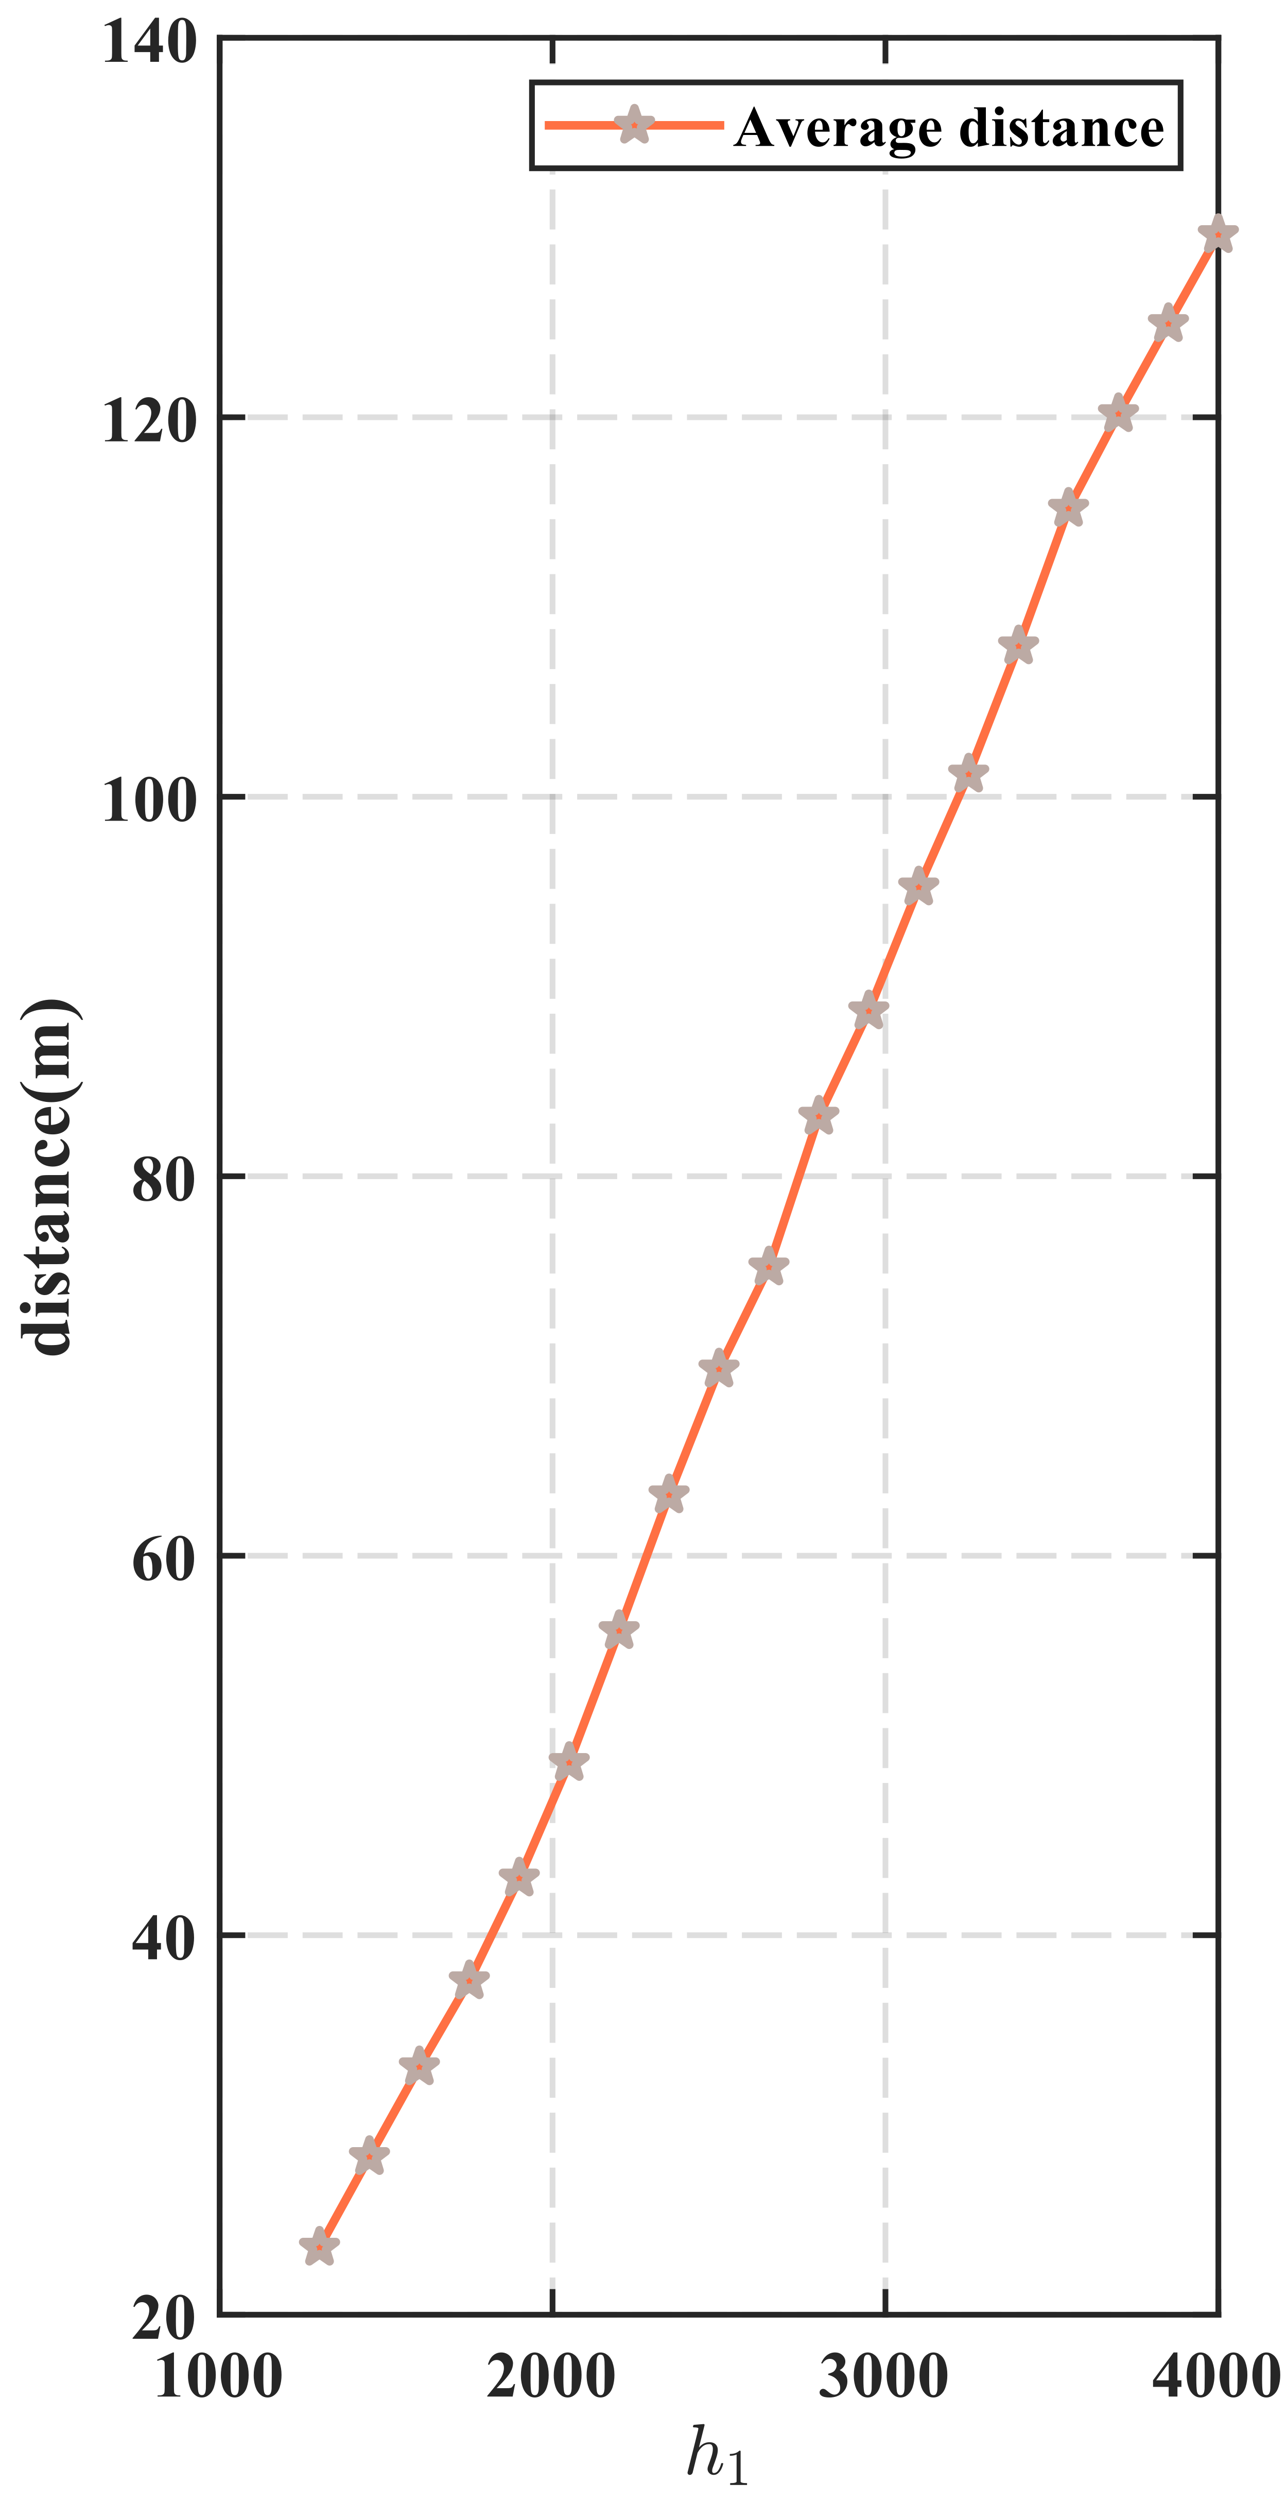 <?xml version="1.0"?>
<!DOCTYPE svg PUBLIC '-//W3C//DTD SVG 1.0//EN'
          'http://www.w3.org/TR/2001/REC-SVG-20010904/DTD/svg10.dtd'>
<svg xmlns:xlink="http://www.w3.org/1999/xlink" style="fill-opacity:1; color-rendering:auto; color-interpolation:auto; text-rendering:auto; stroke:black; stroke-linecap:square; stroke-miterlimit:10; shape-rendering:auto; stroke-opacity:1; fill:black; stroke-dasharray:none; font-weight:normal; stroke-width:1; font-family:'Dialog'; font-style:normal; stroke-linejoin:miter; font-size:12px; stroke-dashoffset:0; image-rendering:auto;" width="375" height="728" xmlns="http://www.w3.org/2000/svg"
><rect width="100%" height="100%" fill="#808080" stroke="none"/><!--Generated by the Batik Graphics2D SVG Generator--><defs id="genericDefs"
  /><g
  ><defs id="defs1"
    ><clipPath clipPathUnits="userSpaceOnUse" id="clipPath1"
      ><path d="M0 0 L375 0 L375 728 L0 728 L0 0 Z"
      /></clipPath
    ></defs
    ><g style="fill:white; stroke:white;"
    ><rect x="0" y="0" width="375" style="clip-path:url(#clipPath1); stroke:none;" height="728"
    /></g
    ><g style="fill:white; text-rendering:optimizeSpeed; color-rendering:optimizeSpeed; image-rendering:optimizeSpeed; shape-rendering:crispEdges; stroke:white; color-interpolation:sRGB;"
    ><rect x="0" width="375" height="728" y="0" style="stroke:none;"
      /><path style="stroke:none;" d="M64 674 L355 674 L355 11 L64 11 Z"
    /></g
    ><g style="fill-opacity:0.149; color-rendering:optimizeQuality; color-interpolation:linearRGB; text-rendering:geometricPrecision; stroke:rgb(38,38,38); stroke-linecap:butt; stroke-miterlimit:1; stroke-opacity:0.149; fill:rgb(38,38,38); stroke-dasharray:10,6; stroke-width:1.667; stroke-linejoin:bevel; image-rendering:optimizeQuality;"
    ><line y2="11" style="fill:none;" x1="64" x2="64" y1="674"
      /><line y2="11" style="fill:none;" x1="161" x2="161" y1="674"
      /><line y2="11" style="fill:none;" x1="258" x2="258" y1="674"
      /><line y2="11" style="fill:none;" x1="355" x2="355" y1="674"
      /><line y2="674" style="fill:none;" x1="355" x2="64" y1="674"
      /><line y2="563.5" style="fill:none;" x1="355" x2="64" y1="563.5"
      /><line y2="453" style="fill:none;" x1="355" x2="64" y1="453"
      /><line y2="342.5" style="fill:none;" x1="355" x2="64" y1="342.5"
      /><line y2="232" style="fill:none;" x1="355" x2="64" y1="232"
      /><line y2="121.5" style="fill:none;" x1="355" x2="64" y1="121.5"
      /><line y2="11" style="fill:none;" x1="355" x2="64" y1="11"
    /></g
    ><g style="fill:rgb(38,38,38); text-rendering:geometricPrecision; image-rendering:optimizeQuality; color-rendering:optimizeQuality; stroke-linejoin:round; stroke:rgb(38,38,38); color-interpolation:linearRGB; stroke-width:1.667;"
    ><line y2="674" style="fill:none;" x1="64" x2="355" y1="674"
      /><line y2="11" style="fill:none;" x1="64" x2="355" y1="11"
      /><line y2="667.371" style="fill:none;" x1="64" x2="64" y1="674"
      /><line y2="667.371" style="fill:none;" x1="161" x2="161" y1="674"
      /><line y2="667.371" style="fill:none;" x1="258" x2="258" y1="674"
      /><line y2="667.371" style="fill:none;" x1="355" x2="355" y1="674"
      /><line y2="17.629" style="fill:none;" x1="64" x2="64" y1="11"
      /><line y2="17.629" style="fill:none;" x1="161" x2="161" y1="11"
      /><line y2="17.629" style="fill:none;" x1="258" x2="258" y1="11"
      /><line y2="17.629" style="fill:none;" x1="355" x2="355" y1="11"
    /></g
    ><g transform="translate(64,679.833)" style="font-size:19.167px; fill:rgb(38,38,38); text-rendering:geometricPrecision; image-rendering:optimizeQuality; color-rendering:optimizeQuality; font-family:'Times New Roman + Microsoft YaHei'; stroke:rgb(38,38,38); color-interpolation:linearRGB; font-weight:bold;"
    ><path style="stroke:none;" d="M-13.312 5.156 L-13.312 15.453 Q-13.312 16.609 -13.211 16.93 Q-13.109 17.25 -12.781 17.453 Q-12.453 17.656 -11.75 17.656 L-11.453 17.656 L-11.453 18 L-18.078 18 L-18.078 17.656 L-17.75 17.656 Q-16.938 17.656 -16.594 17.469 Q-16.25 17.281 -16.133 16.961 Q-16.016 16.641 -16.016 15.453 L-16.016 8.922 Q-16.016 8.047 -16.094 7.836 Q-16.172 7.625 -16.406 7.469 Q-16.641 7.312 -16.938 7.312 Q-17.406 7.312 -18.078 7.609 L-18.25 7.281 L-13.625 5.156 L-13.312 5.156 ZM-1.125 11.703 Q-1.125 13.594 -1.641 15.219 Q-1.969 16.234 -2.5 16.875 Q-3.031 17.516 -3.711 17.891 Q-4.391 18.266 -5.188 18.266 Q-6.094 18.266 -6.828 17.797 Q-7.562 17.328 -8.125 16.469 Q-8.531 15.844 -8.844 14.797 Q-9.234 13.375 -9.234 11.859 Q-9.234 9.812 -8.656 8.094 Q-8.188 6.672 -7.219 5.914 Q-6.25 5.156 -5.188 5.156 Q-4.094 5.156 -3.141 5.906 Q-2.188 6.656 -1.734 7.922 Q-1.125 9.656 -1.125 11.703 ZM-3.969 11.688 Q-3.969 8.391 -4.016 7.844 Q-4.109 6.547 -4.453 6.094 Q-4.688 5.797 -5.203 5.797 Q-5.609 5.797 -5.844 6.016 Q-6.188 6.344 -6.305 7.164 Q-6.422 7.984 -6.422 12.891 Q-6.422 15.562 -6.234 16.484 Q-6.094 17.141 -5.836 17.359 Q-5.578 17.578 -5.156 17.578 Q-4.688 17.578 -4.453 17.281 Q-4.062 16.766 -4.016 15.688 L-3.969 11.688 ZM8.453 11.703 Q8.453 13.594 7.938 15.219 Q7.609 16.234 7.078 16.875 Q6.547 17.516 5.867 17.891 Q5.188 18.266 4.391 18.266 Q3.484 18.266 2.75 17.797 Q2.016 17.328 1.453 16.469 Q1.047 15.844 0.734 14.797 Q0.344 13.375 0.344 11.859 Q0.344 9.812 0.922 8.094 Q1.391 6.672 2.359 5.914 Q3.328 5.156 4.391 5.156 Q5.484 5.156 6.438 5.906 Q7.391 6.656 7.844 7.922 Q8.453 9.656 8.453 11.703 ZM5.609 11.688 Q5.609 8.391 5.562 7.844 Q5.469 6.547 5.125 6.094 Q4.891 5.797 4.375 5.797 Q3.969 5.797 3.734 6.016 Q3.391 6.344 3.273 7.164 Q3.156 7.984 3.156 12.891 Q3.156 15.562 3.344 16.484 Q3.484 17.141 3.742 17.359 Q4 17.578 4.422 17.578 Q4.891 17.578 5.125 17.281 Q5.516 16.766 5.562 15.688 L5.609 11.688 ZM18.031 11.703 Q18.031 13.594 17.516 15.219 Q17.188 16.234 16.656 16.875 Q16.125 17.516 15.445 17.891 Q14.766 18.266 13.969 18.266 Q13.062 18.266 12.328 17.797 Q11.594 17.328 11.031 16.469 Q10.625 15.844 10.312 14.797 Q9.922 13.375 9.922 11.859 Q9.922 9.812 10.5 8.094 Q10.969 6.672 11.938 5.914 Q12.906 5.156 13.969 5.156 Q15.062 5.156 16.016 5.906 Q16.969 6.656 17.422 7.922 Q18.031 9.656 18.031 11.703 ZM15.188 11.688 Q15.188 8.391 15.141 7.844 Q15.047 6.547 14.703 6.094 Q14.469 5.797 13.953 5.797 Q13.547 5.797 13.312 6.016 Q12.969 6.344 12.852 7.164 Q12.734 7.984 12.734 12.891 Q12.734 15.562 12.922 16.484 Q13.062 17.141 13.32 17.359 Q13.578 17.578 14 17.578 Q14.469 17.578 14.703 17.281 Q15.094 16.766 15.141 15.688 L15.188 11.688 Z"
    /></g
    ><g transform="translate(161,679.833)" style="font-size:19.167px; fill:rgb(38,38,38); text-rendering:geometricPrecision; image-rendering:optimizeQuality; color-rendering:optimizeQuality; font-family:'Times New Roman + Microsoft YaHei'; stroke:rgb(38,38,38); color-interpolation:linearRGB; font-weight:bold;"
    ><path style="stroke:none;" d="M-11.625 18 L-19.031 18 L-19.031 17.797 Q-15.625 13.734 -14.898 12.336 Q-14.172 10.938 -14.172 9.609 Q-14.172 8.625 -14.773 7.984 Q-15.375 7.344 -16.25 7.344 Q-17.688 7.344 -18.469 8.766 L-18.812 8.641 Q-18.312 6.859 -17.289 6.008 Q-16.266 5.156 -14.938 5.156 Q-13.984 5.156 -13.195 5.602 Q-12.406 6.047 -11.961 6.82 Q-11.516 7.594 -11.516 8.281 Q-11.516 9.516 -12.203 10.781 Q-13.141 12.5 -16.297 15.562 L-13.578 15.562 Q-12.562 15.562 -12.266 15.484 Q-11.969 15.406 -11.773 15.203 Q-11.578 15 -11.266 14.359 L-10.922 14.359 L-11.625 18 ZM-1.125 11.703 Q-1.125 13.594 -1.641 15.219 Q-1.969 16.234 -2.5 16.875 Q-3.031 17.516 -3.711 17.891 Q-4.391 18.266 -5.188 18.266 Q-6.094 18.266 -6.828 17.797 Q-7.562 17.328 -8.125 16.469 Q-8.531 15.844 -8.844 14.797 Q-9.234 13.375 -9.234 11.859 Q-9.234 9.812 -8.656 8.094 Q-8.188 6.672 -7.219 5.914 Q-6.25 5.156 -5.188 5.156 Q-4.094 5.156 -3.141 5.906 Q-2.188 6.656 -1.734 7.922 Q-1.125 9.656 -1.125 11.703 ZM-3.969 11.688 Q-3.969 8.391 -4.016 7.844 Q-4.109 6.547 -4.453 6.094 Q-4.688 5.797 -5.203 5.797 Q-5.609 5.797 -5.844 6.016 Q-6.188 6.344 -6.305 7.164 Q-6.422 7.984 -6.422 12.891 Q-6.422 15.562 -6.234 16.484 Q-6.094 17.141 -5.836 17.359 Q-5.578 17.578 -5.156 17.578 Q-4.688 17.578 -4.453 17.281 Q-4.062 16.766 -4.016 15.688 L-3.969 11.688 ZM8.453 11.703 Q8.453 13.594 7.938 15.219 Q7.609 16.234 7.078 16.875 Q6.547 17.516 5.867 17.891 Q5.188 18.266 4.391 18.266 Q3.484 18.266 2.75 17.797 Q2.016 17.328 1.453 16.469 Q1.047 15.844 0.734 14.797 Q0.344 13.375 0.344 11.859 Q0.344 9.812 0.922 8.094 Q1.391 6.672 2.359 5.914 Q3.328 5.156 4.391 5.156 Q5.484 5.156 6.438 5.906 Q7.391 6.656 7.844 7.922 Q8.453 9.656 8.453 11.703 ZM5.609 11.688 Q5.609 8.391 5.562 7.844 Q5.469 6.547 5.125 6.094 Q4.891 5.797 4.375 5.797 Q3.969 5.797 3.734 6.016 Q3.391 6.344 3.273 7.164 Q3.156 7.984 3.156 12.891 Q3.156 15.562 3.344 16.484 Q3.484 17.141 3.742 17.359 Q4 17.578 4.422 17.578 Q4.891 17.578 5.125 17.281 Q5.516 16.766 5.562 15.688 L5.609 11.688 ZM18.031 11.703 Q18.031 13.594 17.516 15.219 Q17.188 16.234 16.656 16.875 Q16.125 17.516 15.445 17.891 Q14.766 18.266 13.969 18.266 Q13.062 18.266 12.328 17.797 Q11.594 17.328 11.031 16.469 Q10.625 15.844 10.312 14.797 Q9.922 13.375 9.922 11.859 Q9.922 9.812 10.5 8.094 Q10.969 6.672 11.938 5.914 Q12.906 5.156 13.969 5.156 Q15.062 5.156 16.016 5.906 Q16.969 6.656 17.422 7.922 Q18.031 9.656 18.031 11.703 ZM15.188 11.688 Q15.188 8.391 15.141 7.844 Q15.047 6.547 14.703 6.094 Q14.469 5.797 13.953 5.797 Q13.547 5.797 13.312 6.016 Q12.969 6.344 12.852 7.164 Q12.734 7.984 12.734 12.891 Q12.734 15.562 12.922 16.484 Q13.062 17.141 13.32 17.359 Q13.578 17.578 14 17.578 Q14.469 17.578 14.703 17.281 Q15.094 16.766 15.141 15.688 L15.188 11.688 Z"
    /></g
    ><g transform="translate(258,679.833)" style="font-size:19.167px; fill:rgb(38,38,38); text-rendering:geometricPrecision; image-rendering:optimizeQuality; color-rendering:optimizeQuality; font-family:'Times New Roman + Microsoft YaHei'; stroke:rgb(38,38,38); color-interpolation:linearRGB; font-weight:bold;"
    ><path style="stroke:none;" d="M-16.688 11.688 L-16.688 11.359 Q-15.625 11.062 -15.219 10.797 Q-14.812 10.531 -14.516 9.992 Q-14.219 9.453 -14.219 8.891 Q-14.219 8.125 -14.781 7.57 Q-15.344 7.016 -16.172 7.016 Q-17.484 7.016 -18.391 8.391 L-18.734 8.266 Q-18.062 6.719 -17.016 5.938 Q-15.969 5.156 -14.688 5.156 Q-13.391 5.156 -12.539 5.953 Q-11.688 6.75 -11.688 7.828 Q-11.688 8.516 -12.086 9.164 Q-12.484 9.812 -13.328 10.297 Q-12.234 10.828 -11.664 11.602 Q-11.094 12.375 -11.094 13.547 Q-11.094 15.516 -12.516 16.891 Q-13.938 18.266 -16.344 18.266 Q-17.938 18.266 -18.672 17.734 Q-19.188 17.375 -19.188 16.781 Q-19.188 16.359 -18.883 16.055 Q-18.578 15.75 -18.188 15.75 Q-17.875 15.75 -17.609 15.891 Q-17.453 15.953 -16.555 16.695 Q-15.656 17.438 -14.859 17.438 Q-14.172 17.438 -13.68 16.891 Q-13.188 16.344 -13.188 15.516 Q-13.188 14.25 -14.078 13.172 Q-14.969 12.094 -16.688 11.688 ZM-1.125 11.703 Q-1.125 13.594 -1.641 15.219 Q-1.969 16.234 -2.5 16.875 Q-3.031 17.516 -3.711 17.891 Q-4.391 18.266 -5.188 18.266 Q-6.094 18.266 -6.828 17.797 Q-7.562 17.328 -8.125 16.469 Q-8.531 15.844 -8.844 14.797 Q-9.234 13.375 -9.234 11.859 Q-9.234 9.812 -8.656 8.094 Q-8.188 6.672 -7.219 5.914 Q-6.25 5.156 -5.188 5.156 Q-4.094 5.156 -3.141 5.906 Q-2.188 6.656 -1.734 7.922 Q-1.125 9.656 -1.125 11.703 ZM-3.969 11.688 Q-3.969 8.391 -4.016 7.844 Q-4.109 6.547 -4.453 6.094 Q-4.688 5.797 -5.203 5.797 Q-5.609 5.797 -5.844 6.016 Q-6.188 6.344 -6.305 7.164 Q-6.422 7.984 -6.422 12.891 Q-6.422 15.562 -6.234 16.484 Q-6.094 17.141 -5.836 17.359 Q-5.578 17.578 -5.156 17.578 Q-4.688 17.578 -4.453 17.281 Q-4.062 16.766 -4.016 15.688 L-3.969 11.688 ZM8.453 11.703 Q8.453 13.594 7.938 15.219 Q7.609 16.234 7.078 16.875 Q6.547 17.516 5.867 17.891 Q5.188 18.266 4.391 18.266 Q3.484 18.266 2.75 17.797 Q2.016 17.328 1.453 16.469 Q1.047 15.844 0.734 14.797 Q0.344 13.375 0.344 11.859 Q0.344 9.812 0.922 8.094 Q1.391 6.672 2.359 5.914 Q3.328 5.156 4.391 5.156 Q5.484 5.156 6.438 5.906 Q7.391 6.656 7.844 7.922 Q8.453 9.656 8.453 11.703 ZM5.609 11.688 Q5.609 8.391 5.562 7.844 Q5.469 6.547 5.125 6.094 Q4.891 5.797 4.375 5.797 Q3.969 5.797 3.734 6.016 Q3.391 6.344 3.273 7.164 Q3.156 7.984 3.156 12.891 Q3.156 15.562 3.344 16.484 Q3.484 17.141 3.742 17.359 Q4 17.578 4.422 17.578 Q4.891 17.578 5.125 17.281 Q5.516 16.766 5.562 15.688 L5.609 11.688 ZM18.031 11.703 Q18.031 13.594 17.516 15.219 Q17.188 16.234 16.656 16.875 Q16.125 17.516 15.445 17.891 Q14.766 18.266 13.969 18.266 Q13.062 18.266 12.328 17.797 Q11.594 17.328 11.031 16.469 Q10.625 15.844 10.312 14.797 Q9.922 13.375 9.922 11.859 Q9.922 9.812 10.5 8.094 Q10.969 6.672 11.938 5.914 Q12.906 5.156 13.969 5.156 Q15.062 5.156 16.016 5.906 Q16.969 6.656 17.422 7.922 Q18.031 9.656 18.031 11.703 ZM15.188 11.688 Q15.188 8.391 15.141 7.844 Q15.047 6.547 14.703 6.094 Q14.469 5.797 13.953 5.797 Q13.547 5.797 13.312 6.016 Q12.969 6.344 12.852 7.164 Q12.734 7.984 12.734 12.891 Q12.734 15.562 12.922 16.484 Q13.062 17.141 13.32 17.359 Q13.578 17.578 14 17.578 Q14.469 17.578 14.703 17.281 Q15.094 16.766 15.141 15.688 L15.188 11.688 Z"
    /></g
    ><g transform="translate(355,679.833)" style="font-size:19.167px; fill:rgb(38,38,38); text-rendering:geometricPrecision; image-rendering:optimizeQuality; color-rendering:optimizeQuality; font-family:'Times New Roman + Microsoft YaHei'; stroke:rgb(38,38,38); color-interpolation:linearRGB; font-weight:bold;"
    ><path style="stroke:none;" d="M-19.031 13.266 L-13.047 5.156 L-11.922 5.156 L-11.922 13.266 L-10.766 13.266 L-10.766 15.172 L-11.922 15.172 L-11.922 18 L-14.469 18 L-14.469 15.172 L-19.031 15.172 L-19.031 13.266 ZM-18.125 13.266 L-14.469 13.266 L-14.469 8.297 L-18.125 13.266 ZM-1.125 11.703 Q-1.125 13.594 -1.641 15.219 Q-1.969 16.234 -2.5 16.875 Q-3.031 17.516 -3.711 17.891 Q-4.391 18.266 -5.188 18.266 Q-6.094 18.266 -6.828 17.797 Q-7.562 17.328 -8.125 16.469 Q-8.531 15.844 -8.844 14.797 Q-9.234 13.375 -9.234 11.859 Q-9.234 9.812 -8.656 8.094 Q-8.188 6.672 -7.219 5.914 Q-6.25 5.156 -5.188 5.156 Q-4.094 5.156 -3.141 5.906 Q-2.188 6.656 -1.734 7.922 Q-1.125 9.656 -1.125 11.703 ZM-3.969 11.688 Q-3.969 8.391 -4.016 7.844 Q-4.109 6.547 -4.453 6.094 Q-4.688 5.797 -5.203 5.797 Q-5.609 5.797 -5.844 6.016 Q-6.188 6.344 -6.305 7.164 Q-6.422 7.984 -6.422 12.891 Q-6.422 15.562 -6.234 16.484 Q-6.094 17.141 -5.836 17.359 Q-5.578 17.578 -5.156 17.578 Q-4.688 17.578 -4.453 17.281 Q-4.062 16.766 -4.016 15.688 L-3.969 11.688 ZM8.453 11.703 Q8.453 13.594 7.938 15.219 Q7.609 16.234 7.078 16.875 Q6.547 17.516 5.867 17.891 Q5.188 18.266 4.391 18.266 Q3.484 18.266 2.75 17.797 Q2.016 17.328 1.453 16.469 Q1.047 15.844 0.734 14.797 Q0.344 13.375 0.344 11.859 Q0.344 9.812 0.922 8.094 Q1.391 6.672 2.359 5.914 Q3.328 5.156 4.391 5.156 Q5.484 5.156 6.438 5.906 Q7.391 6.656 7.844 7.922 Q8.453 9.656 8.453 11.703 ZM5.609 11.688 Q5.609 8.391 5.562 7.844 Q5.469 6.547 5.125 6.094 Q4.891 5.797 4.375 5.797 Q3.969 5.797 3.734 6.016 Q3.391 6.344 3.273 7.164 Q3.156 7.984 3.156 12.891 Q3.156 15.562 3.344 16.484 Q3.484 17.141 3.742 17.359 Q4 17.578 4.422 17.578 Q4.891 17.578 5.125 17.281 Q5.516 16.766 5.562 15.688 L5.609 11.688 ZM18.031 11.703 Q18.031 13.594 17.516 15.219 Q17.188 16.234 16.656 16.875 Q16.125 17.516 15.445 17.891 Q14.766 18.266 13.969 18.266 Q13.062 18.266 12.328 17.797 Q11.594 17.328 11.031 16.469 Q10.625 15.844 10.312 14.797 Q9.922 13.375 9.922 11.859 Q9.922 9.812 10.5 8.094 Q10.969 6.672 11.938 5.914 Q12.906 5.156 13.969 5.156 Q15.062 5.156 16.016 5.906 Q16.969 6.656 17.422 7.922 Q18.031 9.656 18.031 11.703 ZM15.188 11.688 Q15.188 8.391 15.141 7.844 Q15.047 6.547 14.703 6.094 Q14.469 5.797 13.953 5.797 Q13.547 5.797 13.312 6.016 Q12.969 6.344 12.852 7.164 Q12.734 7.984 12.734 12.891 Q12.734 15.562 12.922 16.484 Q13.062 17.141 13.32 17.359 Q13.578 17.578 14 17.578 Q14.469 17.578 14.703 17.281 Q15.094 16.766 15.141 15.688 L15.188 11.688 Z"
    /></g
    ><g transform="translate(209.5,702.7)" style="font-size:21.083px; fill:rgb(38,38,38); text-rendering:geometricPrecision; image-rendering:optimizeQuality; color-rendering:optimizeQuality; font-family:'mwa_cmmi10'; stroke:rgb(38,38,38); color-interpolation:linearRGB;"
    ><path style="stroke:none;" d="M-9.165 17.335 Q-9.165 17.21 -9.15 17.147 L-6.103 5.007 Q-6.025 4.647 -6.009 4.444 Q-6.009 4.101 -7.368 4.101 Q-7.587 4.101 -7.587 3.819 Q-7.572 3.772 -7.532 3.64 Q-7.493 3.507 -7.439 3.437 Q-7.384 3.366 -7.29 3.366 L-4.462 3.132 L-4.4 3.132 Q-4.4 3.163 -4.322 3.194 Q-4.243 3.225 -4.243 3.241 Q-4.197 3.35 -4.197 3.413 L-5.837 9.96 Q-4.54 8.429 -2.775 8.429 Q-2.04 8.429 -1.501 8.687 Q-0.962 8.944 -0.657 9.46 Q-0.353 9.976 -0.353 10.694 Q-0.353 11.554 -0.736 12.772 Q-1.118 13.991 -1.697 15.507 Q-1.993 16.194 -1.993 16.772 Q-1.993 17.397 -1.509 17.397 Q-0.697 17.397 -0.15 16.515 Q0.397 15.632 0.632 14.616 Q0.678 14.507 0.788 14.507 L1.053 14.507 Q1.132 14.507 1.186 14.562 Q1.241 14.616 1.241 14.679 Q1.241 14.71 1.21 14.741 Q1.038 15.507 0.671 16.241 Q0.303 16.976 -0.251 17.46 Q-0.806 17.944 -1.556 17.944 Q-2.29 17.944 -2.814 17.436 Q-3.337 16.929 -3.337 16.21 Q-3.337 15.819 -3.181 15.382 Q-2.572 13.804 -2.181 12.562 Q-1.79 11.319 -1.79 10.382 Q-1.79 9.772 -2.025 9.374 Q-2.259 8.976 -2.822 8.976 Q-3.947 8.976 -4.782 9.663 Q-5.618 10.351 -6.243 11.491 L-7.665 17.226 Q-7.743 17.538 -7.978 17.741 Q-8.212 17.944 -8.525 17.944 Q-8.79 17.944 -8.978 17.765 Q-9.165 17.585 -9.165 17.335 Z"
      /><path style="stroke:none;" d="M3.248 20.872 L3.248 20.341 Q5.123 20.341 5.123 19.872 L5.123 11.997 Q4.341 12.372 3.154 12.372 L3.154 11.841 Q4.998 11.841 5.935 10.888 L6.154 10.888 Q6.201 10.888 6.248 10.927 Q6.295 10.966 6.295 11.013 L6.295 19.872 Q6.295 20.341 8.169 20.341 L8.169 20.872 L3.248 20.872 Z"
    /></g
    ><g style="fill:rgb(38,38,38); text-rendering:geometricPrecision; image-rendering:optimizeQuality; color-rendering:optimizeQuality; stroke-linejoin:round; stroke:rgb(38,38,38); color-interpolation:linearRGB; stroke-width:1.667;"
    ><line y2="11" style="fill:none;" x1="64" x2="64" y1="674"
      /><line y2="11" style="fill:none;" x1="355" x2="355" y1="674"
      /><line y2="674" style="fill:none;" x1="64" x2="70.629" y1="674"
      /><line y2="563.5" style="fill:none;" x1="64" x2="70.629" y1="563.5"
      /><line y2="453" style="fill:none;" x1="64" x2="70.629" y1="453"
      /><line y2="342.5" style="fill:none;" x1="64" x2="70.629" y1="342.5"
      /><line y2="232" style="fill:none;" x1="64" x2="70.629" y1="232"
      /><line y2="121.5" style="fill:none;" x1="64" x2="70.629" y1="121.5"
      /><line y2="11" style="fill:none;" x1="64" x2="70.629" y1="11"
      /><line y2="674" style="fill:none;" x1="355" x2="348.371" y1="674"
      /><line y2="563.5" style="fill:none;" x1="355" x2="348.371" y1="563.5"
      /><line y2="453" style="fill:none;" x1="355" x2="348.371" y1="453"
      /><line y2="342.5" style="fill:none;" x1="355" x2="348.371" y1="342.5"
      /><line y2="232" style="fill:none;" x1="355" x2="348.371" y1="232"
      /><line y2="121.5" style="fill:none;" x1="355" x2="348.371" y1="121.5"
      /><line y2="11" style="fill:none;" x1="355" x2="348.371" y1="11"
    /></g
    ><g transform="translate(58.167,674)" style="font-size:19.167px; fill:rgb(38,38,38); text-rendering:geometricPrecision; image-rendering:optimizeQuality; color-rendering:optimizeQuality; font-family:'Times New Roman + Microsoft YaHei'; stroke:rgb(38,38,38); color-interpolation:linearRGB; font-weight:bold;"
    ><path style="stroke:none;" d="M-12.125 7 L-19.531 7 L-19.531 6.797 Q-16.125 2.734 -15.398 1.336 Q-14.672 -0.062 -14.672 -1.391 Q-14.672 -2.375 -15.273 -3.016 Q-15.875 -3.656 -16.75 -3.656 Q-18.188 -3.656 -18.969 -2.234 L-19.312 -2.359 Q-18.812 -4.141 -17.789 -4.992 Q-16.766 -5.844 -15.438 -5.844 Q-14.484 -5.844 -13.695 -5.398 Q-12.906 -4.953 -12.461 -4.18 Q-12.016 -3.406 -12.016 -2.719 Q-12.016 -1.484 -12.703 -0.219 Q-13.641 1.5 -16.797 4.562 L-14.078 4.562 Q-13.062 4.562 -12.766 4.484 Q-12.469 4.406 -12.273 4.203 Q-12.078 4 -11.766 3.359 L-11.422 3.359 L-12.125 7 ZM-1.625 0.703 Q-1.625 2.594 -2.141 4.219 Q-2.469 5.234 -3 5.875 Q-3.531 6.516 -4.211 6.891 Q-4.891 7.266 -5.688 7.266 Q-6.594 7.266 -7.328 6.797 Q-8.062 6.328 -8.625 5.469 Q-9.031 4.844 -9.344 3.797 Q-9.734 2.375 -9.734 0.859 Q-9.734 -1.188 -9.156 -2.906 Q-8.688 -4.328 -7.719 -5.086 Q-6.75 -5.844 -5.688 -5.844 Q-4.594 -5.844 -3.641 -5.094 Q-2.688 -4.344 -2.234 -3.078 Q-1.625 -1.344 -1.625 0.703 ZM-4.469 0.688 Q-4.469 -2.609 -4.516 -3.156 Q-4.609 -4.453 -4.953 -4.906 Q-5.188 -5.203 -5.703 -5.203 Q-6.109 -5.203 -6.344 -4.984 Q-6.688 -4.656 -6.805 -3.836 Q-6.922 -3.016 -6.922 1.891 Q-6.922 4.562 -6.734 5.484 Q-6.594 6.141 -6.336 6.359 Q-6.078 6.578 -5.656 6.578 Q-5.188 6.578 -4.953 6.281 Q-4.562 5.766 -4.516 4.688 L-4.469 0.688 Z"
    /></g
    ><g transform="translate(58.167,563.5)" style="font-size:19.167px; fill:rgb(38,38,38); text-rendering:geometricPrecision; image-rendering:optimizeQuality; color-rendering:optimizeQuality; font-family:'Times New Roman + Microsoft YaHei'; stroke:rgb(38,38,38); color-interpolation:linearRGB; font-weight:bold;"
    ><path style="stroke:none;" d="M-19.531 2.266 L-13.547 -5.844 L-12.422 -5.844 L-12.422 2.266 L-11.266 2.266 L-11.266 4.172 L-12.422 4.172 L-12.422 7 L-14.969 7 L-14.969 4.172 L-19.531 4.172 L-19.531 2.266 ZM-18.625 2.266 L-14.969 2.266 L-14.969 -2.703 L-18.625 2.266 ZM-1.625 0.703 Q-1.625 2.594 -2.141 4.219 Q-2.469 5.234 -3 5.875 Q-3.531 6.516 -4.211 6.891 Q-4.891 7.266 -5.688 7.266 Q-6.594 7.266 -7.328 6.797 Q-8.062 6.328 -8.625 5.469 Q-9.031 4.844 -9.344 3.797 Q-9.734 2.375 -9.734 0.859 Q-9.734 -1.188 -9.156 -2.906 Q-8.688 -4.328 -7.719 -5.086 Q-6.75 -5.844 -5.688 -5.844 Q-4.594 -5.844 -3.641 -5.094 Q-2.688 -4.344 -2.234 -3.078 Q-1.625 -1.344 -1.625 0.703 ZM-4.469 0.688 Q-4.469 -2.609 -4.516 -3.156 Q-4.609 -4.453 -4.953 -4.906 Q-5.188 -5.203 -5.703 -5.203 Q-6.109 -5.203 -6.344 -4.984 Q-6.688 -4.656 -6.805 -3.836 Q-6.922 -3.016 -6.922 1.891 Q-6.922 4.562 -6.734 5.484 Q-6.594 6.141 -6.336 6.359 Q-6.078 6.578 -5.656 6.578 Q-5.188 6.578 -4.953 6.281 Q-4.562 5.766 -4.516 4.688 L-4.469 0.688 Z"
    /></g
    ><g transform="translate(58.167,453)" style="font-size:19.167px; fill:rgb(38,38,38); text-rendering:geometricPrecision; image-rendering:optimizeQuality; color-rendering:optimizeQuality; font-family:'Times New Roman + Microsoft YaHei'; stroke:rgb(38,38,38); color-interpolation:linearRGB; font-weight:bold;"
    ><path style="stroke:none;" d="M-11.078 -5.844 L-11.078 -5.578 Q-12.75 -5.156 -13.766 -4.484 Q-14.781 -3.812 -15.375 -2.852 Q-15.969 -1.891 -16.281 -0.469 Q-15.875 -0.75 -15.609 -0.828 Q-15.016 -1.016 -14.391 -1.016 Q-12.984 -1.016 -12.047 0.008 Q-11.109 1.031 -11.109 2.812 Q-11.109 4.047 -11.617 5.086 Q-12.125 6.125 -13.062 6.695 Q-14 7.266 -15.062 7.266 Q-16.219 7.266 -17.203 6.625 Q-18.188 5.984 -18.742 4.766 Q-19.297 3.547 -19.297 2.094 Q-19.297 -0.016 -18.281 -1.836 Q-17.266 -3.656 -15.398 -4.742 Q-13.531 -5.828 -11.078 -5.844 ZM-16.406 0.281 Q-16.484 1.562 -16.484 2.156 Q-16.484 3.438 -16.234 4.633 Q-15.984 5.828 -15.562 6.312 Q-15.266 6.656 -14.844 6.656 Q-14.422 6.656 -14.086 6.156 Q-13.75 5.656 -13.75 4.141 Q-13.75 1.578 -14.375 0.609 Q-14.766 -0.016 -15.438 -0.016 Q-15.812 -0.016 -16.406 0.281 ZM-1.625 0.703 Q-1.625 2.594 -2.141 4.219 Q-2.469 5.234 -3 5.875 Q-3.531 6.516 -4.211 6.891 Q-4.891 7.266 -5.688 7.266 Q-6.594 7.266 -7.328 6.797 Q-8.062 6.328 -8.625 5.469 Q-9.031 4.844 -9.344 3.797 Q-9.734 2.375 -9.734 0.859 Q-9.734 -1.188 -9.156 -2.906 Q-8.688 -4.328 -7.719 -5.086 Q-6.75 -5.844 -5.688 -5.844 Q-4.594 -5.844 -3.641 -5.094 Q-2.688 -4.344 -2.234 -3.078 Q-1.625 -1.344 -1.625 0.703 ZM-4.469 0.688 Q-4.469 -2.609 -4.516 -3.156 Q-4.609 -4.453 -4.953 -4.906 Q-5.188 -5.203 -5.703 -5.203 Q-6.109 -5.203 -6.344 -4.984 Q-6.688 -4.656 -6.805 -3.836 Q-6.922 -3.016 -6.922 1.891 Q-6.922 4.562 -6.734 5.484 Q-6.594 6.141 -6.336 6.359 Q-6.078 6.578 -5.656 6.578 Q-5.188 6.578 -4.953 6.281 Q-4.562 5.766 -4.516 4.688 L-4.469 0.688 Z"
    /></g
    ><g transform="translate(58.167,342.5)" style="font-size:19.167px; fill:rgb(38,38,38); text-rendering:geometricPrecision; image-rendering:optimizeQuality; color-rendering:optimizeQuality; font-family:'Times New Roman + Microsoft YaHei'; stroke:rgb(38,38,38); color-interpolation:linearRGB; font-weight:bold;"
    ><path style="stroke:none;" d="M-13.531 -0.109 Q-12.203 0.875 -11.688 1.711 Q-11.172 2.547 -11.172 3.625 Q-11.172 5.156 -12.312 6.211 Q-13.453 7.266 -15.422 7.266 Q-17.297 7.266 -18.312 6.344 Q-19.328 5.422 -19.328 4.094 Q-19.328 3.078 -18.742 2.32 Q-18.156 1.562 -16.781 0.938 Q-18.281 -0.203 -18.703 -0.93 Q-19.125 -1.656 -19.125 -2.609 Q-19.125 -3.875 -18.047 -4.836 Q-16.969 -5.797 -15.109 -5.797 Q-13.312 -5.797 -12.344 -4.945 Q-11.375 -4.094 -11.375 -2.906 Q-11.375 -2.016 -11.898 -1.336 Q-12.422 -0.656 -13.531 -0.109 ZM-14.234 -0.578 Q-13.891 -1.047 -13.719 -1.617 Q-13.547 -2.188 -13.547 -2.875 Q-13.547 -4.094 -14.078 -4.734 Q-14.469 -5.219 -15.141 -5.219 Q-15.766 -5.219 -16.203 -4.766 Q-16.641 -4.312 -16.641 -3.656 Q-16.641 -2.969 -16.156 -2.242 Q-15.672 -1.516 -14.234 -0.578 ZM-16.078 1.375 Q-16.375 1.641 -16.5 1.844 Q-16.672 2.172 -16.82 2.797 Q-16.969 3.422 -16.969 4.094 Q-16.969 4.969 -16.75 5.555 Q-16.531 6.141 -16.117 6.406 Q-15.703 6.672 -15.266 6.672 Q-14.594 6.672 -14.125 6.172 Q-13.656 5.672 -13.656 4.812 Q-13.656 3.016 -16.078 1.375 ZM-1.625 0.703 Q-1.625 2.594 -2.141 4.219 Q-2.469 5.234 -3 5.875 Q-3.531 6.516 -4.211 6.891 Q-4.891 7.266 -5.688 7.266 Q-6.594 7.266 -7.328 6.797 Q-8.062 6.328 -8.625 5.469 Q-9.031 4.844 -9.344 3.797 Q-9.734 2.375 -9.734 0.859 Q-9.734 -1.188 -9.156 -2.906 Q-8.688 -4.328 -7.719 -5.086 Q-6.75 -5.844 -5.688 -5.844 Q-4.594 -5.844 -3.641 -5.094 Q-2.688 -4.344 -2.234 -3.078 Q-1.625 -1.344 -1.625 0.703 ZM-4.469 0.688 Q-4.469 -2.609 -4.516 -3.156 Q-4.609 -4.453 -4.953 -4.906 Q-5.188 -5.203 -5.703 -5.203 Q-6.109 -5.203 -6.344 -4.984 Q-6.688 -4.656 -6.805 -3.836 Q-6.922 -3.016 -6.922 1.891 Q-6.922 4.562 -6.734 5.484 Q-6.594 6.141 -6.336 6.359 Q-6.078 6.578 -5.656 6.578 Q-5.188 6.578 -4.953 6.281 Q-4.562 5.766 -4.516 4.688 L-4.469 0.688 Z"
    /></g
    ><g transform="translate(58.167,232)" style="font-size:19.167px; fill:rgb(38,38,38); text-rendering:geometricPrecision; image-rendering:optimizeQuality; color-rendering:optimizeQuality; font-family:'Times New Roman + Microsoft YaHei'; stroke:rgb(38,38,38); color-interpolation:linearRGB; font-weight:bold;"
    ><path style="stroke:none;" d="M-22.812 -5.844 L-22.812 4.453 Q-22.812 5.609 -22.711 5.93 Q-22.609 6.25 -22.281 6.453 Q-21.953 6.656 -21.25 6.656 L-20.953 6.656 L-20.953 7 L-27.578 7 L-27.578 6.656 L-27.25 6.656 Q-26.438 6.656 -26.094 6.469 Q-25.75 6.281 -25.633 5.961 Q-25.516 5.641 -25.516 4.453 L-25.516 -2.078 Q-25.516 -2.953 -25.594 -3.164 Q-25.672 -3.375 -25.906 -3.531 Q-26.141 -3.688 -26.438 -3.688 Q-26.906 -3.688 -27.578 -3.391 L-27.75 -3.719 L-23.125 -5.844 L-22.812 -5.844 ZM-10.625 0.703 Q-10.625 2.594 -11.141 4.219 Q-11.469 5.234 -12 5.875 Q-12.531 6.516 -13.211 6.891 Q-13.891 7.266 -14.688 7.266 Q-15.594 7.266 -16.328 6.797 Q-17.062 6.328 -17.625 5.469 Q-18.031 4.844 -18.344 3.797 Q-18.734 2.375 -18.734 0.859 Q-18.734 -1.188 -18.156 -2.906 Q-17.688 -4.328 -16.719 -5.086 Q-15.75 -5.844 -14.688 -5.844 Q-13.594 -5.844 -12.641 -5.094 Q-11.688 -4.344 -11.234 -3.078 Q-10.625 -1.344 -10.625 0.703 ZM-13.469 0.688 Q-13.469 -2.609 -13.516 -3.156 Q-13.609 -4.453 -13.953 -4.906 Q-14.188 -5.203 -14.703 -5.203 Q-15.109 -5.203 -15.344 -4.984 Q-15.688 -4.656 -15.805 -3.836 Q-15.922 -3.016 -15.922 1.891 Q-15.922 4.562 -15.734 5.484 Q-15.594 6.141 -15.336 6.359 Q-15.078 6.578 -14.656 6.578 Q-14.188 6.578 -13.953 6.281 Q-13.562 5.766 -13.516 4.688 L-13.469 0.688 ZM-1.047 0.703 Q-1.047 2.594 -1.562 4.219 Q-1.891 5.234 -2.422 5.875 Q-2.953 6.516 -3.633 6.891 Q-4.312 7.266 -5.109 7.266 Q-6.016 7.266 -6.75 6.797 Q-7.484 6.328 -8.047 5.469 Q-8.453 4.844 -8.766 3.797 Q-9.156 2.375 -9.156 0.859 Q-9.156 -1.188 -8.578 -2.906 Q-8.109 -4.328 -7.141 -5.086 Q-6.172 -5.844 -5.109 -5.844 Q-4.016 -5.844 -3.062 -5.094 Q-2.109 -4.344 -1.656 -3.078 Q-1.047 -1.344 -1.047 0.703 ZM-3.891 0.688 Q-3.891 -2.609 -3.938 -3.156 Q-4.031 -4.453 -4.375 -4.906 Q-4.609 -5.203 -5.125 -5.203 Q-5.531 -5.203 -5.766 -4.984 Q-6.109 -4.656 -6.227 -3.836 Q-6.344 -3.016 -6.344 1.891 Q-6.344 4.562 -6.156 5.484 Q-6.016 6.141 -5.758 6.359 Q-5.5 6.578 -5.078 6.578 Q-4.609 6.578 -4.375 6.281 Q-3.984 5.766 -3.938 4.688 L-3.891 0.688 Z"
    /></g
    ><g transform="translate(58.167,121.5)" style="font-size:19.167px; fill:rgb(38,38,38); text-rendering:geometricPrecision; image-rendering:optimizeQuality; color-rendering:optimizeQuality; font-family:'Times New Roman + Microsoft YaHei'; stroke:rgb(38,38,38); color-interpolation:linearRGB; font-weight:bold;"
    ><path style="stroke:none;" d="M-22.812 -5.844 L-22.812 4.453 Q-22.812 5.609 -22.711 5.93 Q-22.609 6.25 -22.281 6.453 Q-21.953 6.656 -21.25 6.656 L-20.953 6.656 L-20.953 7 L-27.578 7 L-27.578 6.656 L-27.25 6.656 Q-26.438 6.656 -26.094 6.469 Q-25.75 6.281 -25.633 5.961 Q-25.516 5.641 -25.516 4.453 L-25.516 -2.078 Q-25.516 -2.953 -25.594 -3.164 Q-25.672 -3.375 -25.906 -3.531 Q-26.141 -3.688 -26.438 -3.688 Q-26.906 -3.688 -27.578 -3.391 L-27.75 -3.719 L-23.125 -5.844 L-22.812 -5.844 ZM-11.547 7 L-18.953 7 L-18.953 6.797 Q-15.547 2.734 -14.82 1.336 Q-14.094 -0.062 -14.094 -1.391 Q-14.094 -2.375 -14.695 -3.016 Q-15.297 -3.656 -16.172 -3.656 Q-17.609 -3.656 -18.391 -2.234 L-18.734 -2.359 Q-18.234 -4.141 -17.211 -4.992 Q-16.188 -5.844 -14.859 -5.844 Q-13.906 -5.844 -13.117 -5.398 Q-12.328 -4.953 -11.883 -4.18 Q-11.438 -3.406 -11.438 -2.719 Q-11.438 -1.484 -12.125 -0.219 Q-13.062 1.5 -16.219 4.562 L-13.5 4.562 Q-12.484 4.562 -12.188 4.484 Q-11.891 4.406 -11.695 4.203 Q-11.5 4 -11.188 3.359 L-10.844 3.359 L-11.547 7 ZM-1.047 0.703 Q-1.047 2.594 -1.562 4.219 Q-1.891 5.234 -2.422 5.875 Q-2.953 6.516 -3.633 6.891 Q-4.312 7.266 -5.109 7.266 Q-6.016 7.266 -6.75 6.797 Q-7.484 6.328 -8.047 5.469 Q-8.453 4.844 -8.766 3.797 Q-9.156 2.375 -9.156 0.859 Q-9.156 -1.188 -8.578 -2.906 Q-8.109 -4.328 -7.141 -5.086 Q-6.172 -5.844 -5.109 -5.844 Q-4.016 -5.844 -3.062 -5.094 Q-2.109 -4.344 -1.656 -3.078 Q-1.047 -1.344 -1.047 0.703 ZM-3.891 0.688 Q-3.891 -2.609 -3.938 -3.156 Q-4.031 -4.453 -4.375 -4.906 Q-4.609 -5.203 -5.125 -5.203 Q-5.531 -5.203 -5.766 -4.984 Q-6.109 -4.656 -6.227 -3.836 Q-6.344 -3.016 -6.344 1.891 Q-6.344 4.562 -6.156 5.484 Q-6.016 6.141 -5.758 6.359 Q-5.5 6.578 -5.078 6.578 Q-4.609 6.578 -4.375 6.281 Q-3.984 5.766 -3.938 4.688 L-3.891 0.688 Z"
    /></g
    ><g transform="translate(58.167,11)" style="font-size:19.167px; fill:rgb(38,38,38); text-rendering:geometricPrecision; image-rendering:optimizeQuality; color-rendering:optimizeQuality; font-family:'Times New Roman + Microsoft YaHei'; stroke:rgb(38,38,38); color-interpolation:linearRGB; font-weight:bold;"
    ><path style="stroke:none;" d="M-22.812 -5.844 L-22.812 4.453 Q-22.812 5.609 -22.711 5.93 Q-22.609 6.25 -22.281 6.453 Q-21.953 6.656 -21.25 6.656 L-20.953 6.656 L-20.953 7 L-27.578 7 L-27.578 6.656 L-27.25 6.656 Q-26.438 6.656 -26.094 6.469 Q-25.75 6.281 -25.633 5.961 Q-25.516 5.641 -25.516 4.453 L-25.516 -2.078 Q-25.516 -2.953 -25.594 -3.164 Q-25.672 -3.375 -25.906 -3.531 Q-26.141 -3.688 -26.438 -3.688 Q-26.906 -3.688 -27.578 -3.391 L-27.75 -3.719 L-23.125 -5.844 L-22.812 -5.844 ZM-18.953 2.266 L-12.969 -5.844 L-11.844 -5.844 L-11.844 2.266 L-10.688 2.266 L-10.688 4.172 L-11.844 4.172 L-11.844 7 L-14.391 7 L-14.391 4.172 L-18.953 4.172 L-18.953 2.266 ZM-18.047 2.266 L-14.391 2.266 L-14.391 -2.703 L-18.047 2.266 ZM-1.047 0.703 Q-1.047 2.594 -1.562 4.219 Q-1.891 5.234 -2.422 5.875 Q-2.953 6.516 -3.633 6.891 Q-4.312 7.266 -5.109 7.266 Q-6.016 7.266 -6.75 6.797 Q-7.484 6.328 -8.047 5.469 Q-8.453 4.844 -8.766 3.797 Q-9.156 2.375 -9.156 0.859 Q-9.156 -1.188 -8.578 -2.906 Q-8.109 -4.328 -7.141 -5.086 Q-6.172 -5.844 -5.109 -5.844 Q-4.016 -5.844 -3.062 -5.094 Q-2.109 -4.344 -1.656 -3.078 Q-1.047 -1.344 -1.047 0.703 ZM-3.891 0.688 Q-3.891 -2.609 -3.938 -3.156 Q-4.031 -4.453 -4.375 -4.906 Q-4.609 -5.203 -5.125 -5.203 Q-5.531 -5.203 -5.766 -4.984 Q-6.109 -4.656 -6.227 -3.836 Q-6.344 -3.016 -6.344 1.891 Q-6.344 4.562 -6.156 5.484 Q-6.016 6.141 -5.758 6.359 Q-5.5 6.578 -5.078 6.578 Q-4.609 6.578 -4.375 6.281 Q-3.984 5.766 -3.938 4.688 L-3.891 0.688 Z"
    /></g
    ><g transform="translate(25,342.5) rotate(-90)" style="font-size:21.083px; fill:rgb(38,38,38); text-rendering:geometricPrecision; image-rendering:optimizeQuality; color-rendering:optimizeQuality; font-family:'Times New Roman + Microsoft YaHei'; stroke:rgb(38,38,38); color-interpolation:linearRGB; font-weight:bold;"
    ><path style="stroke:none;" d="M-42.969 -18.906 L-42.969 -7.875 Q-42.969 -6.75 -42.906 -6.547 Q-42.828 -6.203 -42.594 -6.039 Q-42.359 -5.875 -41.797 -5.844 L-41.797 -5.5 L-45.844 -4.719 L-45.844 -6.234 Q-46.578 -5.344 -47.141 -5.031 Q-47.703 -4.719 -48.422 -4.719 Q-50.266 -4.719 -51.328 -6.359 Q-52.188 -7.688 -52.188 -9.625 Q-52.188 -11.172 -51.656 -12.398 Q-51.125 -13.625 -50.195 -14.25 Q-49.266 -14.875 -48.203 -14.875 Q-47.516 -14.875 -46.984 -14.609 Q-46.453 -14.344 -45.844 -13.672 L-45.844 -16.562 Q-45.844 -17.656 -45.938 -17.891 Q-46.062 -18.188 -46.305 -18.328 Q-46.547 -18.469 -47.234 -18.469 L-47.234 -18.906 L-42.969 -18.906 ZM-45.844 -12.406 Q-46.594 -13.859 -47.703 -13.859 Q-48.078 -13.859 -48.328 -13.656 Q-48.703 -13.344 -48.945 -12.539 Q-49.188 -11.734 -49.188 -10.094 Q-49.188 -8.266 -48.922 -7.398 Q-48.656 -6.531 -48.188 -6.141 Q-47.953 -5.938 -47.547 -5.938 Q-46.641 -5.938 -45.844 -7.359 L-45.844 -12.406 ZM-38.27 -19.234 Q-37.599 -19.234 -37.138 -18.766 Q-36.677 -18.297 -36.677 -17.641 Q-36.677 -16.984 -37.145 -16.523 Q-37.614 -16.062 -38.27 -16.062 Q-38.927 -16.062 -39.388 -16.523 Q-39.849 -16.984 -39.849 -17.641 Q-39.849 -18.297 -39.388 -18.766 Q-38.927 -19.234 -38.27 -19.234 ZM-36.833 -14.594 L-36.833 -6.984 Q-36.833 -5.969 -36.599 -5.688 Q-36.364 -5.406 -35.677 -5.375 L-35.677 -5 L-40.849 -5 L-40.849 -5.375 Q-40.224 -5.391 -39.911 -5.734 Q-39.708 -5.969 -39.708 -6.984 L-39.708 -12.594 Q-39.708 -13.609 -39.942 -13.891 Q-40.177 -14.172 -40.849 -14.203 L-40.849 -14.594 L-36.833 -14.594 ZM-28.669 -14.859 L-28.512 -11.578 L-28.856 -11.578 Q-29.481 -13.047 -30.153 -13.578 Q-30.825 -14.109 -31.497 -14.109 Q-31.919 -14.109 -32.215 -13.828 Q-32.512 -13.547 -32.512 -13.172 Q-32.512 -12.891 -32.309 -12.641 Q-31.981 -12.219 -30.473 -11.195 Q-28.965 -10.172 -28.489 -9.461 Q-28.012 -8.75 -28.012 -7.875 Q-28.012 -7.078 -28.411 -6.305 Q-28.809 -5.531 -29.536 -5.125 Q-30.262 -4.719 -31.153 -4.719 Q-31.84 -4.719 -32.981 -5.141 Q-33.294 -5.25 -33.403 -5.25 Q-33.747 -5.25 -33.965 -4.75 L-34.309 -4.75 L-34.465 -8.188 L-34.122 -8.188 Q-33.653 -6.828 -32.848 -6.156 Q-32.044 -5.484 -31.325 -5.484 Q-30.84 -5.484 -30.528 -5.789 Q-30.215 -6.094 -30.215 -6.516 Q-30.215 -7.016 -30.52 -7.375 Q-30.825 -7.734 -31.903 -8.453 Q-33.465 -9.547 -33.934 -10.109 Q-34.606 -10.953 -34.606 -11.969 Q-34.606 -13.078 -33.84 -13.977 Q-33.075 -14.875 -31.637 -14.875 Q-30.856 -14.875 -30.122 -14.5 Q-29.84 -14.344 -29.669 -14.344 Q-29.481 -14.344 -29.372 -14.422 Q-29.262 -14.5 -29.012 -14.859 L-28.669 -14.859 ZM-22.722 -18.094 L-22.722 -14.594 L-20.456 -14.594 L-20.456 -13.578 L-22.722 -13.578 L-22.722 -7.656 Q-22.722 -6.828 -22.644 -6.586 Q-22.566 -6.344 -22.37 -6.195 Q-22.175 -6.047 -22.019 -6.047 Q-21.347 -6.047 -20.753 -7.062 L-20.456 -6.828 Q-21.284 -4.859 -23.144 -4.859 Q-24.066 -4.859 -24.691 -5.367 Q-25.316 -5.875 -25.488 -6.5 Q-25.597 -6.859 -25.597 -8.391 L-25.597 -13.578 L-26.847 -13.578 L-26.847 -13.938 Q-25.55 -14.844 -24.644 -15.852 Q-23.738 -16.859 -23.066 -18.094 L-22.722 -18.094 ZM-14.223 -6.422 Q-15.973 -4.859 -17.38 -4.859 Q-18.192 -4.859 -18.739 -5.398 Q-19.286 -5.938 -19.286 -6.75 Q-19.286 -7.844 -18.341 -8.727 Q-17.395 -9.609 -14.223 -11.062 L-14.223 -12.031 Q-14.223 -13.109 -14.341 -13.391 Q-14.458 -13.672 -14.786 -13.883 Q-15.114 -14.094 -15.52 -14.094 Q-16.192 -14.094 -16.63 -13.797 Q-16.895 -13.609 -16.895 -13.375 Q-16.895 -13.156 -16.599 -12.828 Q-16.208 -12.391 -16.208 -11.984 Q-16.208 -11.484 -16.583 -11.125 Q-16.958 -10.766 -17.567 -10.766 Q-18.208 -10.766 -18.645 -11.156 Q-19.083 -11.547 -19.083 -12.078 Q-19.083 -12.812 -18.497 -13.484 Q-17.911 -14.156 -16.864 -14.516 Q-15.817 -14.875 -14.692 -14.875 Q-13.333 -14.875 -12.536 -14.297 Q-11.739 -13.719 -11.505 -13.047 Q-11.364 -12.609 -11.364 -11.062 L-11.364 -7.344 Q-11.364 -6.688 -11.309 -6.516 Q-11.255 -6.344 -11.153 -6.258 Q-11.052 -6.172 -10.927 -6.172 Q-10.661 -6.172 -10.38 -6.562 L-10.067 -6.312 Q-10.583 -5.547 -11.13 -5.203 Q-11.677 -4.859 -12.38 -4.859 Q-13.192 -4.859 -13.661 -5.25 Q-14.13 -5.641 -14.223 -6.422 ZM-14.223 -7.156 L-14.223 -10.375 Q-15.458 -9.641 -16.067 -8.812 Q-16.474 -8.266 -16.474 -7.703 Q-16.474 -7.219 -16.13 -6.859 Q-15.88 -6.594 -15.411 -6.594 Q-14.895 -6.594 -14.223 -7.156 ZM-5.067 -14.594 L-5.067 -13.344 Q-4.333 -14.141 -3.653 -14.508 Q-2.974 -14.875 -2.192 -14.875 Q-1.27 -14.875 -0.653 -14.359 Q-0.036 -13.844 0.167 -13.062 Q0.339 -12.484 0.339 -10.828 L0.339 -7.094 Q0.339 -5.984 0.534 -5.711 Q0.73 -5.438 1.37 -5.375 L1.37 -5 L-3.474 -5 L-3.474 -5.375 Q-2.942 -5.438 -2.692 -5.828 Q-2.536 -6.078 -2.536 -7.094 L-2.536 -11.359 Q-2.536 -12.531 -2.63 -12.844 Q-2.724 -13.156 -2.942 -13.32 Q-3.161 -13.484 -3.427 -13.484 Q-4.302 -13.484 -5.067 -12.234 L-5.067 -7.094 Q-5.067 -6.016 -4.864 -5.727 Q-4.661 -5.438 -4.13 -5.375 L-4.13 -5 L-8.973 -5 L-8.973 -5.375 Q-8.364 -5.438 -8.114 -5.766 Q-7.942 -5.984 -7.942 -7.094 L-7.942 -12.5 Q-7.942 -13.594 -8.138 -13.859 Q-8.333 -14.125 -8.973 -14.203 L-8.973 -14.594 L-5.067 -14.594 ZM10.553 -7.469 L10.865 -7.219 Q10.194 -5.953 9.186 -5.336 Q8.178 -4.719 7.037 -4.719 Q5.115 -4.719 3.967 -6.164 Q2.818 -7.609 2.818 -9.641 Q2.818 -11.594 3.865 -13.078 Q5.131 -14.875 7.35 -14.875 Q8.834 -14.875 9.709 -14.125 Q10.584 -13.375 10.584 -12.453 Q10.584 -11.875 10.233 -11.523 Q9.881 -11.172 9.303 -11.172 Q8.694 -11.172 8.303 -11.57 Q7.912 -11.969 7.819 -13 Q7.756 -13.641 7.522 -13.906 Q7.287 -14.156 6.959 -14.156 Q6.475 -14.156 6.131 -13.641 Q5.584 -12.844 5.584 -11.219 Q5.584 -9.859 6.022 -8.625 Q6.459 -7.391 7.194 -6.781 Q7.772 -6.344 8.537 -6.344 Q9.037 -6.344 9.49 -6.578 Q9.944 -6.812 10.553 -7.469 ZM20.198 -10.141 L14.933 -10.141 Q15.027 -8.234 15.948 -7.125 Q16.667 -6.266 17.651 -6.266 Q18.276 -6.266 18.776 -6.609 Q19.276 -6.953 19.855 -7.844 L20.198 -7.625 Q19.417 -6.031 18.472 -5.375 Q17.526 -4.719 16.292 -4.719 Q14.167 -4.719 13.058 -6.359 Q12.183 -7.672 12.183 -9.641 Q12.183 -12.031 13.48 -13.453 Q14.777 -14.875 16.511 -14.875 Q17.98 -14.875 19.05 -13.68 Q20.12 -12.484 20.198 -10.141 ZM17.683 -10.828 Q17.683 -12.469 17.503 -13.086 Q17.323 -13.703 16.933 -14.031 Q16.73 -14.203 16.37 -14.203 Q15.823 -14.203 15.495 -13.688 Q14.886 -12.766 14.886 -11.188 L14.886 -10.828 L17.683 -10.828 ZM27.469 -19.219 L27.469 -18.75 Q26.406 -18.047 25.891 -17.391 Q25.203 -16.469 24.812 -15.016 Q24.312 -13.219 24.312 -10 Q24.312 -6.969 24.758 -5.289 Q25.203 -3.609 25.984 -2.562 Q26.516 -1.859 27.469 -1.312 L27.469 -0.797 Q25 -1.625 23.281 -4.188 Q21.562 -6.75 21.562 -10.062 Q21.562 -13.344 23.273 -15.875 Q24.984 -18.406 27.469 -19.219 ZM32.42 -14.594 L32.42 -13.328 Q33.202 -14.188 33.873 -14.531 Q34.545 -14.875 35.358 -14.875 Q36.28 -14.875 36.905 -14.445 Q37.53 -14.016 37.858 -13.125 Q38.686 -14.047 39.436 -14.461 Q40.186 -14.875 41.014 -14.875 Q42.014 -14.875 42.6 -14.422 Q43.186 -13.969 43.42 -13.266 Q43.655 -12.562 43.655 -11.016 L43.655 -7.094 Q43.655 -5.984 43.85 -5.719 Q44.045 -5.453 44.686 -5.375 L44.686 -5 L39.733 -5 L39.733 -5.375 Q40.311 -5.422 40.592 -5.828 Q40.78 -6.094 40.78 -7.094 L40.78 -11.219 Q40.78 -12.5 40.678 -12.844 Q40.577 -13.188 40.35 -13.359 Q40.123 -13.531 39.827 -13.531 Q39.389 -13.531 38.936 -13.211 Q38.483 -12.891 38.03 -12.234 L38.03 -7.094 Q38.03 -6.062 38.202 -5.797 Q38.436 -5.406 39.108 -5.375 L39.108 -5 L34.139 -5 L34.139 -5.375 Q34.545 -5.391 34.772 -5.57 Q34.998 -5.75 35.077 -6 Q35.155 -6.25 35.155 -7.094 L35.155 -11.219 Q35.155 -12.516 35.053 -12.844 Q34.952 -13.172 34.709 -13.359 Q34.467 -13.547 34.186 -13.547 Q33.78 -13.547 33.452 -13.328 Q32.967 -13.016 32.42 -12.234 L32.42 -7.094 Q32.42 -6.078 32.623 -5.758 Q32.827 -5.438 33.452 -5.375 L33.452 -5 L28.514 -5 L28.514 -5.375 Q29.123 -5.438 29.373 -5.766 Q29.545 -5.984 29.545 -7.094 L29.545 -12.5 Q29.545 -13.594 29.35 -13.859 Q29.155 -14.125 28.514 -14.203 L28.514 -14.594 L32.42 -14.594 ZM45.528 -0.797 L45.528 -1.266 Q46.606 -1.969 47.106 -2.641 Q47.794 -3.562 48.184 -5 Q48.684 -6.812 48.684 -10.031 Q48.684 -13.062 48.239 -14.734 Q47.794 -16.406 47.028 -17.453 Q46.481 -18.172 45.528 -18.703 L45.528 -19.219 Q48.012 -18.391 49.723 -15.836 Q51.434 -13.281 51.434 -9.953 Q51.434 -6.688 49.723 -4.156 Q48.012 -1.625 45.528 -0.797 Z"
    /></g
    ><g style="stroke-linecap:butt; fill:rgb(255,112,67); text-rendering:geometricPrecision; image-rendering:optimizeQuality; color-rendering:optimizeQuality; stroke-linejoin:round; stroke:rgb(255,112,67); color-interpolation:linearRGB; stroke-width:2.5;"
    ><path d="M93.1 654.398 L107.65 627.998 L122.2 601.861 L136.75 576.815 L151.3 546.898 L165.85 513.255 L180.4 474.858 L194.95 435.323 L209.5 398.68 L224.05 368.967 L238.6 325.066 L253.15 294.397 L267.7 258.318 L282.25 225.441 L296.8 188.119 L311.35 148.052 L325.9 120.5 L340.45 94.279 L355 68.364" style="fill:none; fill-rule:evenodd;"
      /><path d="M-4.755 -1.545 L-1.176 -1.545 L0 -5 L1.176 -1.545 L4.755 -1.545 L1.902 0.618 L2.939 4.045 L0 2 L-2.939 4.045 L-1.902 0.618 Z" style="fill:none; stroke:rgb(188,170,164); stroke-linejoin:miter;" transform="translate(93.1,654.398)"
      /><path d="M-4.755 -1.545 L-1.176 -1.545 L0 -5 L1.176 -1.545 L4.755 -1.545 L1.902 0.618 L2.939 4.045 L0 2 L-2.939 4.045 L-1.902 0.618 Z" style="fill:none; stroke:rgb(188,170,164); stroke-linejoin:miter;" transform="translate(107.65,627.998)"
      /><path d="M-4.755 -1.545 L-1.176 -1.545 L0 -5 L1.176 -1.545 L4.755 -1.545 L1.902 0.618 L2.939 4.045 L0 2 L-2.939 4.045 L-1.902 0.618 Z" style="fill:none; stroke:rgb(188,170,164); stroke-linejoin:miter;" transform="translate(122.2,601.861)"
      /><path d="M-4.755 -1.545 L-1.176 -1.545 L0 -5 L1.176 -1.545 L4.755 -1.545 L1.902 0.618 L2.939 4.045 L0 2 L-2.939 4.045 L-1.902 0.618 Z" style="fill:none; stroke:rgb(188,170,164); stroke-linejoin:miter;" transform="translate(136.75,576.815)"
      /><path d="M-4.755 -1.545 L-1.176 -1.545 L0 -5 L1.176 -1.545 L4.755 -1.545 L1.902 0.618 L2.939 4.045 L0 2 L-2.939 4.045 L-1.902 0.618 Z" style="fill:none; stroke:rgb(188,170,164); stroke-linejoin:miter;" transform="translate(151.3,546.898)"
      /><path d="M-4.755 -1.545 L-1.176 -1.545 L0 -5 L1.176 -1.545 L4.755 -1.545 L1.902 0.618 L2.939 4.045 L0 2 L-2.939 4.045 L-1.902 0.618 Z" style="fill:none; stroke:rgb(188,170,164); stroke-linejoin:miter;" transform="translate(165.85,513.255)"
      /><path d="M-4.755 -1.545 L-1.176 -1.545 L0 -5 L1.176 -1.545 L4.755 -1.545 L1.902 0.618 L2.939 4.045 L0 2 L-2.939 4.045 L-1.902 0.618 Z" style="fill:none; stroke:rgb(188,170,164); stroke-linejoin:miter;" transform="translate(180.4,474.858)"
      /><path d="M-4.755 -1.545 L-1.176 -1.545 L0 -5 L1.176 -1.545 L4.755 -1.545 L1.902 0.618 L2.939 4.045 L0 2 L-2.939 4.045 L-1.902 0.618 Z" style="fill:none; stroke:rgb(188,170,164); stroke-linejoin:miter;" transform="translate(194.95,435.323)"
      /><path d="M-4.755 -1.545 L-1.176 -1.545 L0 -5 L1.176 -1.545 L4.755 -1.545 L1.902 0.618 L2.939 4.045 L0 2 L-2.939 4.045 L-1.902 0.618 Z" style="fill:none; stroke:rgb(188,170,164); stroke-linejoin:miter;" transform="translate(209.5,398.68)"
      /><path d="M-4.755 -1.545 L-1.176 -1.545 L0 -5 L1.176 -1.545 L4.755 -1.545 L1.902 0.618 L2.939 4.045 L0 2 L-2.939 4.045 L-1.902 0.618 Z" style="fill:none; stroke:rgb(188,170,164); stroke-linejoin:miter;" transform="translate(224.05,368.967)"
      /><path d="M-4.755 -1.545 L-1.176 -1.545 L0 -5 L1.176 -1.545 L4.755 -1.545 L1.902 0.618 L2.939 4.045 L0 2 L-2.939 4.045 L-1.902 0.618 Z" style="fill:none; stroke:rgb(188,170,164); stroke-linejoin:miter;" transform="translate(238.6,325.066)"
      /><path d="M-4.755 -1.545 L-1.176 -1.545 L0 -5 L1.176 -1.545 L4.755 -1.545 L1.902 0.618 L2.939 4.045 L0 2 L-2.939 4.045 L-1.902 0.618 Z" style="fill:none; stroke:rgb(188,170,164); stroke-linejoin:miter;" transform="translate(253.15,294.397)"
      /><path d="M-4.755 -1.545 L-1.176 -1.545 L0 -5 L1.176 -1.545 L4.755 -1.545 L1.902 0.618 L2.939 4.045 L0 2 L-2.939 4.045 L-1.902 0.618 Z" style="fill:none; stroke:rgb(188,170,164); stroke-linejoin:miter;" transform="translate(267.7,258.318)"
      /><path d="M-4.755 -1.545 L-1.176 -1.545 L0 -5 L1.176 -1.545 L4.755 -1.545 L1.902 0.618 L2.939 4.045 L0 2 L-2.939 4.045 L-1.902 0.618 Z" style="fill:none; stroke:rgb(188,170,164); stroke-linejoin:miter;" transform="translate(282.25,225.441)"
      /><path d="M-4.755 -1.545 L-1.176 -1.545 L0 -5 L1.176 -1.545 L4.755 -1.545 L1.902 0.618 L2.939 4.045 L0 2 L-2.939 4.045 L-1.902 0.618 Z" style="fill:none; stroke:rgb(188,170,164); stroke-linejoin:miter;" transform="translate(296.8,188.119)"
      /><path d="M-4.755 -1.545 L-1.176 -1.545 L0 -5 L1.176 -1.545 L4.755 -1.545 L1.902 0.618 L2.939 4.045 L0 2 L-2.939 4.045 L-1.902 0.618 Z" style="fill:none; stroke:rgb(188,170,164); stroke-linejoin:miter;" transform="translate(311.35,148.052)"
      /><path d="M-4.755 -1.545 L-1.176 -1.545 L0 -5 L1.176 -1.545 L4.755 -1.545 L1.902 0.618 L2.939 4.045 L0 2 L-2.939 4.045 L-1.902 0.618 Z" style="fill:none; stroke:rgb(188,170,164); stroke-linejoin:miter;" transform="translate(325.9,120.5)"
      /><path d="M-4.755 -1.545 L-1.176 -1.545 L0 -5 L1.176 -1.545 L4.755 -1.545 L1.902 0.618 L2.939 4.045 L0 2 L-2.939 4.045 L-1.902 0.618 Z" style="fill:none; stroke:rgb(188,170,164); stroke-linejoin:miter;" transform="translate(340.45,94.279)"
      /><path d="M-4.755 -1.545 L-1.176 -1.545 L0 -5 L1.176 -1.545 L4.755 -1.545 L1.902 0.618 L2.939 4.045 L0 2 L-2.939 4.045 L-1.902 0.618 Z" style="fill:none; stroke:rgb(188,170,164); stroke-linejoin:miter;" transform="translate(355,68.364)"
    /></g
    ><g style="fill:white; text-rendering:optimizeSpeed; color-rendering:optimizeSpeed; image-rendering:optimizeSpeed; shape-rendering:crispEdges; stroke:white; color-interpolation:sRGB;"
    ><path style="stroke:none;" d="M344 49 L344 24 L155 24 L155 49 Z"
    /></g
    ><g transform="translate(213.518,36.5)" style="font-size:17.25px; text-rendering:geometricPrecision; image-rendering:optimizeQuality; color-rendering:optimizeQuality; font-family:'Times New Roman + Microsoft YaHei'; color-interpolation:linearRGB; font-weight:bold;"
    ><path style="stroke:none;" d="M7.078 2.797 L3.094 2.797 L2.625 3.891 Q2.391 4.438 2.391 4.797 Q2.391 5.266 2.766 5.5 Q3 5.625 3.875 5.688 L3.875 6 L0.141 6 L0.141 5.688 Q0.734 5.594 1.125 5.188 Q1.516 4.781 2.094 3.5 L6.125 -5.484 L6.281 -5.484 L10.328 3.734 Q10.922 5.047 11.297 5.391 Q11.578 5.656 12.094 5.688 L12.094 6 L6.641 6 L6.641 5.688 L6.859 5.688 Q7.516 5.688 7.781 5.516 Q7.969 5.375 7.969 5.125 Q7.969 4.984 7.922 4.828 Q7.906 4.75 7.672 4.203 L7.078 2.797 ZM6.797 2.188 L5.109 -1.688 L3.391 2.188 L6.797 2.188 ZM16.535 6.234 L13.926 0.219 Q13.442 -0.875 13.176 -1.156 Q12.989 -1.375 12.614 -1.453 L12.614 -1.766 L16.739 -1.766 L16.739 -1.453 Q16.348 -1.453 16.207 -1.312 Q16.004 -1.125 16.004 -0.875 Q16.004 -0.578 16.379 0.266 L17.66 3.188 L18.676 0.672 Q19.114 -0.406 19.114 -0.859 Q19.114 -1.109 18.926 -1.273 Q18.739 -1.438 18.27 -1.453 L18.27 -1.766 L20.801 -1.766 L20.801 -1.453 Q20.442 -1.406 20.207 -1.18 Q19.973 -0.953 19.52 0.141 L16.926 6.234 L16.535 6.234 ZM28.223 1.844 L23.973 1.844 Q24.051 3.391 24.785 4.281 Q25.364 4.969 26.176 4.969 Q26.676 4.969 27.082 4.695 Q27.489 4.422 27.942 3.688 L28.223 3.875 Q27.598 5.156 26.832 5.695 Q26.067 6.234 25.067 6.234 Q23.348 6.234 22.457 4.906 Q21.739 3.828 21.739 2.25 Q21.739 0.312 22.785 -0.844 Q23.832 -2 25.254 -2 Q26.426 -2 27.293 -1.031 Q28.16 -0.062 28.223 1.844 ZM26.192 1.281 Q26.192 -0.047 26.043 -0.547 Q25.895 -1.047 25.582 -1.312 Q25.41 -1.453 25.129 -1.453 Q24.692 -1.453 24.426 -1.031 Q23.926 -0.297 23.926 1 L23.926 1.281 L26.192 1.281 ZM32.536 -1.766 L32.536 0 Q33.301 -1.203 33.887 -1.602 Q34.473 -2 35.004 -2 Q35.473 -2 35.747 -1.711 Q36.02 -1.422 36.02 -0.891 Q36.02 -0.344 35.754 -0.039 Q35.489 0.266 35.098 0.266 Q34.661 0.266 34.34 -0.016 Q34.02 -0.297 33.958 -0.328 Q33.879 -0.375 33.77 -0.375 Q33.536 -0.375 33.317 -0.188 Q32.973 0.094 32.801 0.609 Q32.536 1.422 32.536 2.391 L32.536 4.172 L32.536 4.641 Q32.536 5.109 32.598 5.25 Q32.692 5.469 32.887 5.57 Q33.083 5.672 33.551 5.703 L33.551 6 L29.364 6 L29.364 5.703 Q29.864 5.656 30.044 5.422 Q30.223 5.188 30.223 4.172 L30.223 -0.125 Q30.223 -0.781 30.161 -0.969 Q30.082 -1.203 29.919 -1.305 Q29.754 -1.406 29.364 -1.453 L29.364 -1.766 L32.536 -1.766 ZM41.255 4.859 Q39.833 6.109 38.708 6.109 Q38.036 6.109 37.598 5.672 Q37.161 5.234 37.161 4.578 Q37.161 3.688 37.926 2.977 Q38.692 2.266 41.255 1.094 L41.255 0.312 Q41.255 -0.562 41.161 -0.789 Q41.067 -1.016 40.801 -1.188 Q40.536 -1.359 40.192 -1.359 Q39.661 -1.359 39.301 -1.125 Q39.098 -0.969 39.098 -0.781 Q39.098 -0.594 39.333 -0.344 Q39.645 0.016 39.645 0.344 Q39.645 0.75 39.34 1.039 Q39.036 1.328 38.551 1.328 Q38.02 1.328 37.669 1.016 Q37.317 0.703 37.317 0.266 Q37.317 -0.328 37.794 -0.867 Q38.27 -1.406 39.114 -1.703 Q39.958 -2 40.864 -2 Q41.973 -2 42.614 -1.531 Q43.255 -1.062 43.458 -0.516 Q43.567 -0.156 43.567 1.094 L43.567 4.109 Q43.567 4.641 43.606 4.773 Q43.645 4.906 43.731 4.977 Q43.817 5.047 43.926 5.047 Q44.145 5.047 44.364 4.734 L44.614 4.938 Q44.192 5.547 43.755 5.828 Q43.317 6.109 42.739 6.109 Q42.083 6.109 41.708 5.797 Q41.333 5.484 41.255 4.859 ZM41.255 4.25 L41.255 1.656 Q40.255 2.234 39.755 2.906 Q39.426 3.359 39.426 3.812 Q39.426 4.203 39.708 4.484 Q39.911 4.719 40.286 4.719 Q40.708 4.719 41.255 4.25 ZM50.567 -1.672 L53.192 -1.672 L53.192 -0.75 L51.708 -0.75 Q52.114 -0.344 52.27 -0.016 Q52.473 0.438 52.473 0.922 Q52.473 1.75 52.012 2.359 Q51.551 2.969 50.755 3.312 Q49.958 3.656 49.348 3.656 Q49.301 3.656 48.348 3.625 Q47.973 3.625 47.723 3.867 Q47.473 4.109 47.473 4.453 Q47.473 4.75 47.7 4.938 Q47.926 5.125 48.442 5.125 L49.88 5.109 Q51.614 5.109 52.27 5.5 Q53.208 6.031 53.208 7.125 Q53.208 7.828 52.778 8.406 Q52.348 8.984 51.645 9.266 Q50.567 9.672 49.176 9.672 Q48.13 9.672 47.27 9.469 Q46.411 9.266 46.036 8.906 Q45.661 8.547 45.661 8.141 Q45.661 7.766 45.95 7.461 Q46.239 7.156 47.02 6.953 Q45.926 6.422 45.926 5.469 Q45.926 4.891 46.372 4.352 Q46.817 3.812 47.77 3.422 Q46.661 3.016 46.161 2.352 Q45.661 1.688 45.661 0.812 Q45.661 -0.328 46.59 -1.164 Q47.52 -2 48.973 -2 Q49.755 -2 50.567 -1.672 ZM49.145 -1.484 Q48.661 -1.484 48.325 -1 Q47.989 -0.516 47.989 1.016 Q47.989 2.25 48.317 2.711 Q48.645 3.172 49.098 3.172 Q49.598 3.172 49.926 2.719 Q50.255 2.266 50.255 0.938 Q50.255 -0.547 49.88 -1.078 Q49.614 -1.484 49.145 -1.484 ZM48.645 7.141 Q47.801 7.141 47.52 7.281 Q47.051 7.547 47.051 7.984 Q47.051 8.406 47.544 8.75 Q48.036 9.094 49.38 9.094 Q50.536 9.094 51.2 8.789 Q51.864 8.484 51.864 7.922 Q51.864 7.719 51.739 7.578 Q51.505 7.328 51.059 7.234 Q50.614 7.141 48.645 7.141 ZM60.786 1.844 L56.536 1.844 Q56.614 3.391 57.348 4.281 Q57.926 4.969 58.739 4.969 Q59.239 4.969 59.645 4.695 Q60.051 4.422 60.505 3.688 L60.786 3.875 Q60.161 5.156 59.395 5.695 Q58.63 6.234 57.63 6.234 Q55.911 6.234 55.02 4.906 Q54.301 3.828 54.301 2.25 Q54.301 0.312 55.348 -0.844 Q56.395 -2 57.817 -2 Q58.989 -2 59.856 -1.031 Q60.723 -0.062 60.786 1.844 ZM58.755 1.281 Q58.755 -0.047 58.606 -0.547 Q58.458 -1.047 58.145 -1.312 Q57.973 -1.453 57.692 -1.453 Q57.255 -1.453 56.989 -1.031 Q56.489 -0.297 56.489 1 L56.489 1.281 L58.755 1.281 ZM73.739 -5.25 L73.739 3.672 Q73.739 4.578 73.786 4.75 Q73.848 5.016 74.036 5.148 Q74.223 5.281 74.692 5.312 L74.692 5.594 L71.411 6.234 L71.411 5 Q70.817 5.719 70.356 5.977 Q69.895 6.234 69.317 6.234 Q67.833 6.234 66.973 4.906 Q66.27 3.828 66.27 2.25 Q66.27 1 66.7 0.008 Q67.13 -0.984 67.88 -1.492 Q68.63 -2 69.505 -2 Q70.052 -2 70.481 -1.781 Q70.911 -1.562 71.411 -1.016 L71.411 -3.359 Q71.411 -4.25 71.333 -4.438 Q71.239 -4.672 71.036 -4.789 Q70.833 -4.906 70.286 -4.906 L70.286 -5.25 L73.739 -5.25 ZM71.411 0 Q70.802 -1.172 69.911 -1.172 Q69.598 -1.172 69.395 -1 Q69.098 -0.75 68.903 -0.102 Q68.708 0.547 68.708 1.875 Q68.708 3.359 68.919 4.062 Q69.13 4.766 69.505 5.078 Q69.692 5.234 70.036 5.234 Q70.755 5.234 71.411 4.094 L71.411 0 ZM77.645 -5.516 Q78.192 -5.516 78.567 -5.141 Q78.942 -4.766 78.942 -4.234 Q78.942 -3.703 78.559 -3.328 Q78.176 -2.953 77.645 -2.953 Q77.114 -2.953 76.739 -3.328 Q76.364 -3.703 76.364 -4.234 Q76.364 -4.766 76.739 -5.141 Q77.114 -5.516 77.645 -5.516 ZM78.817 -1.766 L78.817 4.391 Q78.817 5.219 79.004 5.445 Q79.192 5.672 79.754 5.703 L79.754 6 L75.551 6 L75.551 5.703 Q76.067 5.688 76.317 5.406 Q76.489 5.219 76.489 4.391 L76.489 -0.141 Q76.489 -0.969 76.294 -1.195 Q76.098 -1.422 75.551 -1.453 L75.551 -1.766 L78.817 -1.766 ZM85.485 -1.984 L85.61 0.672 L85.328 0.672 Q84.813 -0.516 84.274 -0.945 Q83.735 -1.375 83.188 -1.375 Q82.844 -1.375 82.602 -1.148 Q82.36 -0.922 82.36 -0.609 Q82.36 -0.391 82.531 -0.188 Q82.797 0.156 84.016 0.984 Q85.235 1.812 85.625 2.391 Q86.016 2.969 86.016 3.672 Q86.016 4.328 85.688 4.945 Q85.36 5.562 84.774 5.898 Q84.188 6.234 83.469 6.234 Q82.906 6.234 81.985 5.891 Q81.735 5.797 81.641 5.797 Q81.375 5.797 81.188 6.203 L80.906 6.203 L80.781 3.422 L81.063 3.422 Q81.438 4.516 82.086 5.062 Q82.735 5.609 83.328 5.609 Q83.719 5.609 83.969 5.367 Q84.219 5.125 84.219 4.766 Q84.219 4.375 83.977 4.086 Q83.735 3.797 82.86 3.203 Q81.594 2.328 81.219 1.859 Q80.672 1.172 80.672 0.359 Q80.672 -0.547 81.289 -1.273 Q81.906 -2 83.078 -2 Q83.703 -2 84.297 -1.688 Q84.531 -1.562 84.672 -1.562 Q84.813 -1.562 84.906 -1.625 Q85 -1.688 85.203 -1.984 L85.485 -1.984 ZM90.37 -4.594 L90.37 -1.766 L92.213 -1.766 L92.213 -0.938 L90.37 -0.938 L90.37 3.844 Q90.37 4.516 90.432 4.711 Q90.495 4.906 90.651 5.031 Q90.807 5.156 90.932 5.156 Q91.479 5.156 91.963 4.328 L92.213 4.516 Q91.541 6.109 90.026 6.109 Q89.291 6.109 88.776 5.695 Q88.26 5.281 88.12 4.781 Q88.041 4.5 88.041 3.25 L88.041 -0.938 L87.026 -0.938 L87.026 -1.234 Q88.073 -1.969 88.807 -2.781 Q89.541 -3.594 90.088 -4.594 L90.37 -4.594 ZM97.317 4.859 Q95.895 6.109 94.77 6.109 Q94.098 6.109 93.661 5.672 Q93.223 5.234 93.223 4.578 Q93.223 3.688 93.989 2.977 Q94.754 2.266 97.317 1.094 L97.317 0.312 Q97.317 -0.562 97.223 -0.789 Q97.129 -1.016 96.864 -1.188 Q96.598 -1.359 96.254 -1.359 Q95.723 -1.359 95.364 -1.125 Q95.161 -0.969 95.161 -0.781 Q95.161 -0.594 95.395 -0.344 Q95.708 0.016 95.708 0.344 Q95.708 0.75 95.403 1.039 Q95.098 1.328 94.614 1.328 Q94.083 1.328 93.731 1.016 Q93.379 0.703 93.379 0.266 Q93.379 -0.328 93.856 -0.867 Q94.333 -1.406 95.176 -1.703 Q96.02 -2 96.926 -2 Q98.036 -2 98.676 -1.531 Q99.317 -1.062 99.52 -0.516 Q99.629 -0.156 99.629 1.094 L99.629 4.109 Q99.629 4.641 99.669 4.773 Q99.708 4.906 99.794 4.977 Q99.879 5.047 99.989 5.047 Q100.208 5.047 100.426 4.734 L100.676 4.938 Q100.254 5.547 99.817 5.828 Q99.379 6.109 98.801 6.109 Q98.145 6.109 97.77 5.797 Q97.395 5.484 97.317 4.859 ZM97.317 4.25 L97.317 1.656 Q96.317 2.234 95.817 2.906 Q95.489 3.359 95.489 3.812 Q95.489 4.203 95.77 4.484 Q95.973 4.719 96.348 4.719 Q96.77 4.719 97.317 4.25 ZM104.833 -1.766 L104.833 -0.75 Q105.426 -1.406 105.973 -1.703 Q106.52 -2 107.145 -2 Q107.911 -2 108.403 -1.578 Q108.895 -1.156 109.067 -0.531 Q109.208 -0.062 109.208 1.281 L109.208 4.312 Q109.208 5.203 109.364 5.422 Q109.52 5.641 110.036 5.703 L110.036 6 L106.114 6 L106.114 5.703 Q106.551 5.641 106.739 5.328 Q106.879 5.125 106.879 4.312 L106.879 0.859 Q106.879 -0.094 106.801 -0.344 Q106.723 -0.594 106.544 -0.734 Q106.364 -0.875 106.161 -0.875 Q105.442 -0.875 104.833 0.141 L104.833 4.312 Q104.833 5.172 104.989 5.406 Q105.145 5.641 105.583 5.703 L105.583 6 L101.661 6 L101.661 5.703 Q102.161 5.656 102.364 5.391 Q102.504 5.203 102.504 4.312 L102.504 -0.078 Q102.504 -0.953 102.341 -1.172 Q102.176 -1.391 101.661 -1.453 L101.661 -1.766 L104.833 -1.766 ZM117.582 4 L117.832 4.203 Q117.286 5.234 116.473 5.734 Q115.661 6.234 114.739 6.234 Q113.176 6.234 112.247 5.062 Q111.317 3.891 111.317 2.25 Q111.317 0.656 112.176 -0.547 Q113.192 -2 114.989 -2 Q116.192 -2 116.903 -1.391 Q117.614 -0.781 117.614 -0.031 Q117.614 0.438 117.325 0.719 Q117.036 1 116.567 1 Q116.082 1 115.762 0.68 Q115.442 0.359 115.364 -0.469 Q115.317 -1 115.129 -1.203 Q114.942 -1.406 114.676 -1.406 Q114.286 -1.406 114.004 -0.984 Q113.567 -0.344 113.567 0.969 Q113.567 2.062 113.918 3.062 Q114.27 4.062 114.864 4.562 Q115.332 4.906 115.942 4.906 Q116.348 4.906 116.715 4.719 Q117.082 4.531 117.582 4 ZM125.473 1.844 L121.223 1.844 Q121.301 3.391 122.036 4.281 Q122.614 4.969 123.426 4.969 Q123.926 4.969 124.333 4.695 Q124.739 4.422 125.192 3.688 L125.473 3.875 Q124.848 5.156 124.083 5.695 Q123.317 6.234 122.317 6.234 Q120.598 6.234 119.708 4.906 Q118.989 3.828 118.989 2.25 Q118.989 0.312 120.036 -0.844 Q121.083 -2 122.504 -2 Q123.676 -2 124.544 -1.031 Q125.411 -0.062 125.473 1.844 ZM123.442 1.281 Q123.442 -0.047 123.294 -0.547 Q123.145 -1.047 122.833 -1.312 Q122.661 -1.453 122.379 -1.453 Q121.942 -1.453 121.676 -1.031 Q121.176 -0.297 121.176 1 L121.176 1.281 L123.442 1.281 Z"
    /></g
    ><g style="stroke-linecap:butt; fill:rgb(255,112,67); text-rendering:geometricPrecision; image-rendering:optimizeQuality; color-rendering:optimizeQuality; stroke-linejoin:round; stroke:rgb(255,112,67); color-interpolation:linearRGB; stroke-width:2.5;"
    ><line y2="36.5" style="fill:none;" x1="159.98" x2="209.783" y1="36.5"
      /><path d="M-4.755 -1.545 L-1.176 -1.545 L0 -5 L1.176 -1.545 L4.755 -1.545 L1.902 0.618 L2.939 4.045 L0 2 L-2.939 4.045 L-1.902 0.618 Z" style="fill:none; stroke:rgb(188,170,164); stroke-linejoin:miter;" transform="translate(184.881,36.5)"
    /></g
    ><g style="stroke-linecap:butt; fill:rgb(38,38,38); text-rendering:geometricPrecision; color-rendering:optimizeQuality; image-rendering:optimizeQuality; stroke:rgb(38,38,38); color-interpolation:linearRGB; stroke-width:1.667;"
    ><path d="M155 49 L155 24 L344 24 L344 49 Z" style="fill:none; fill-rule:evenodd;"
    /></g
  ></g
></svg
>
